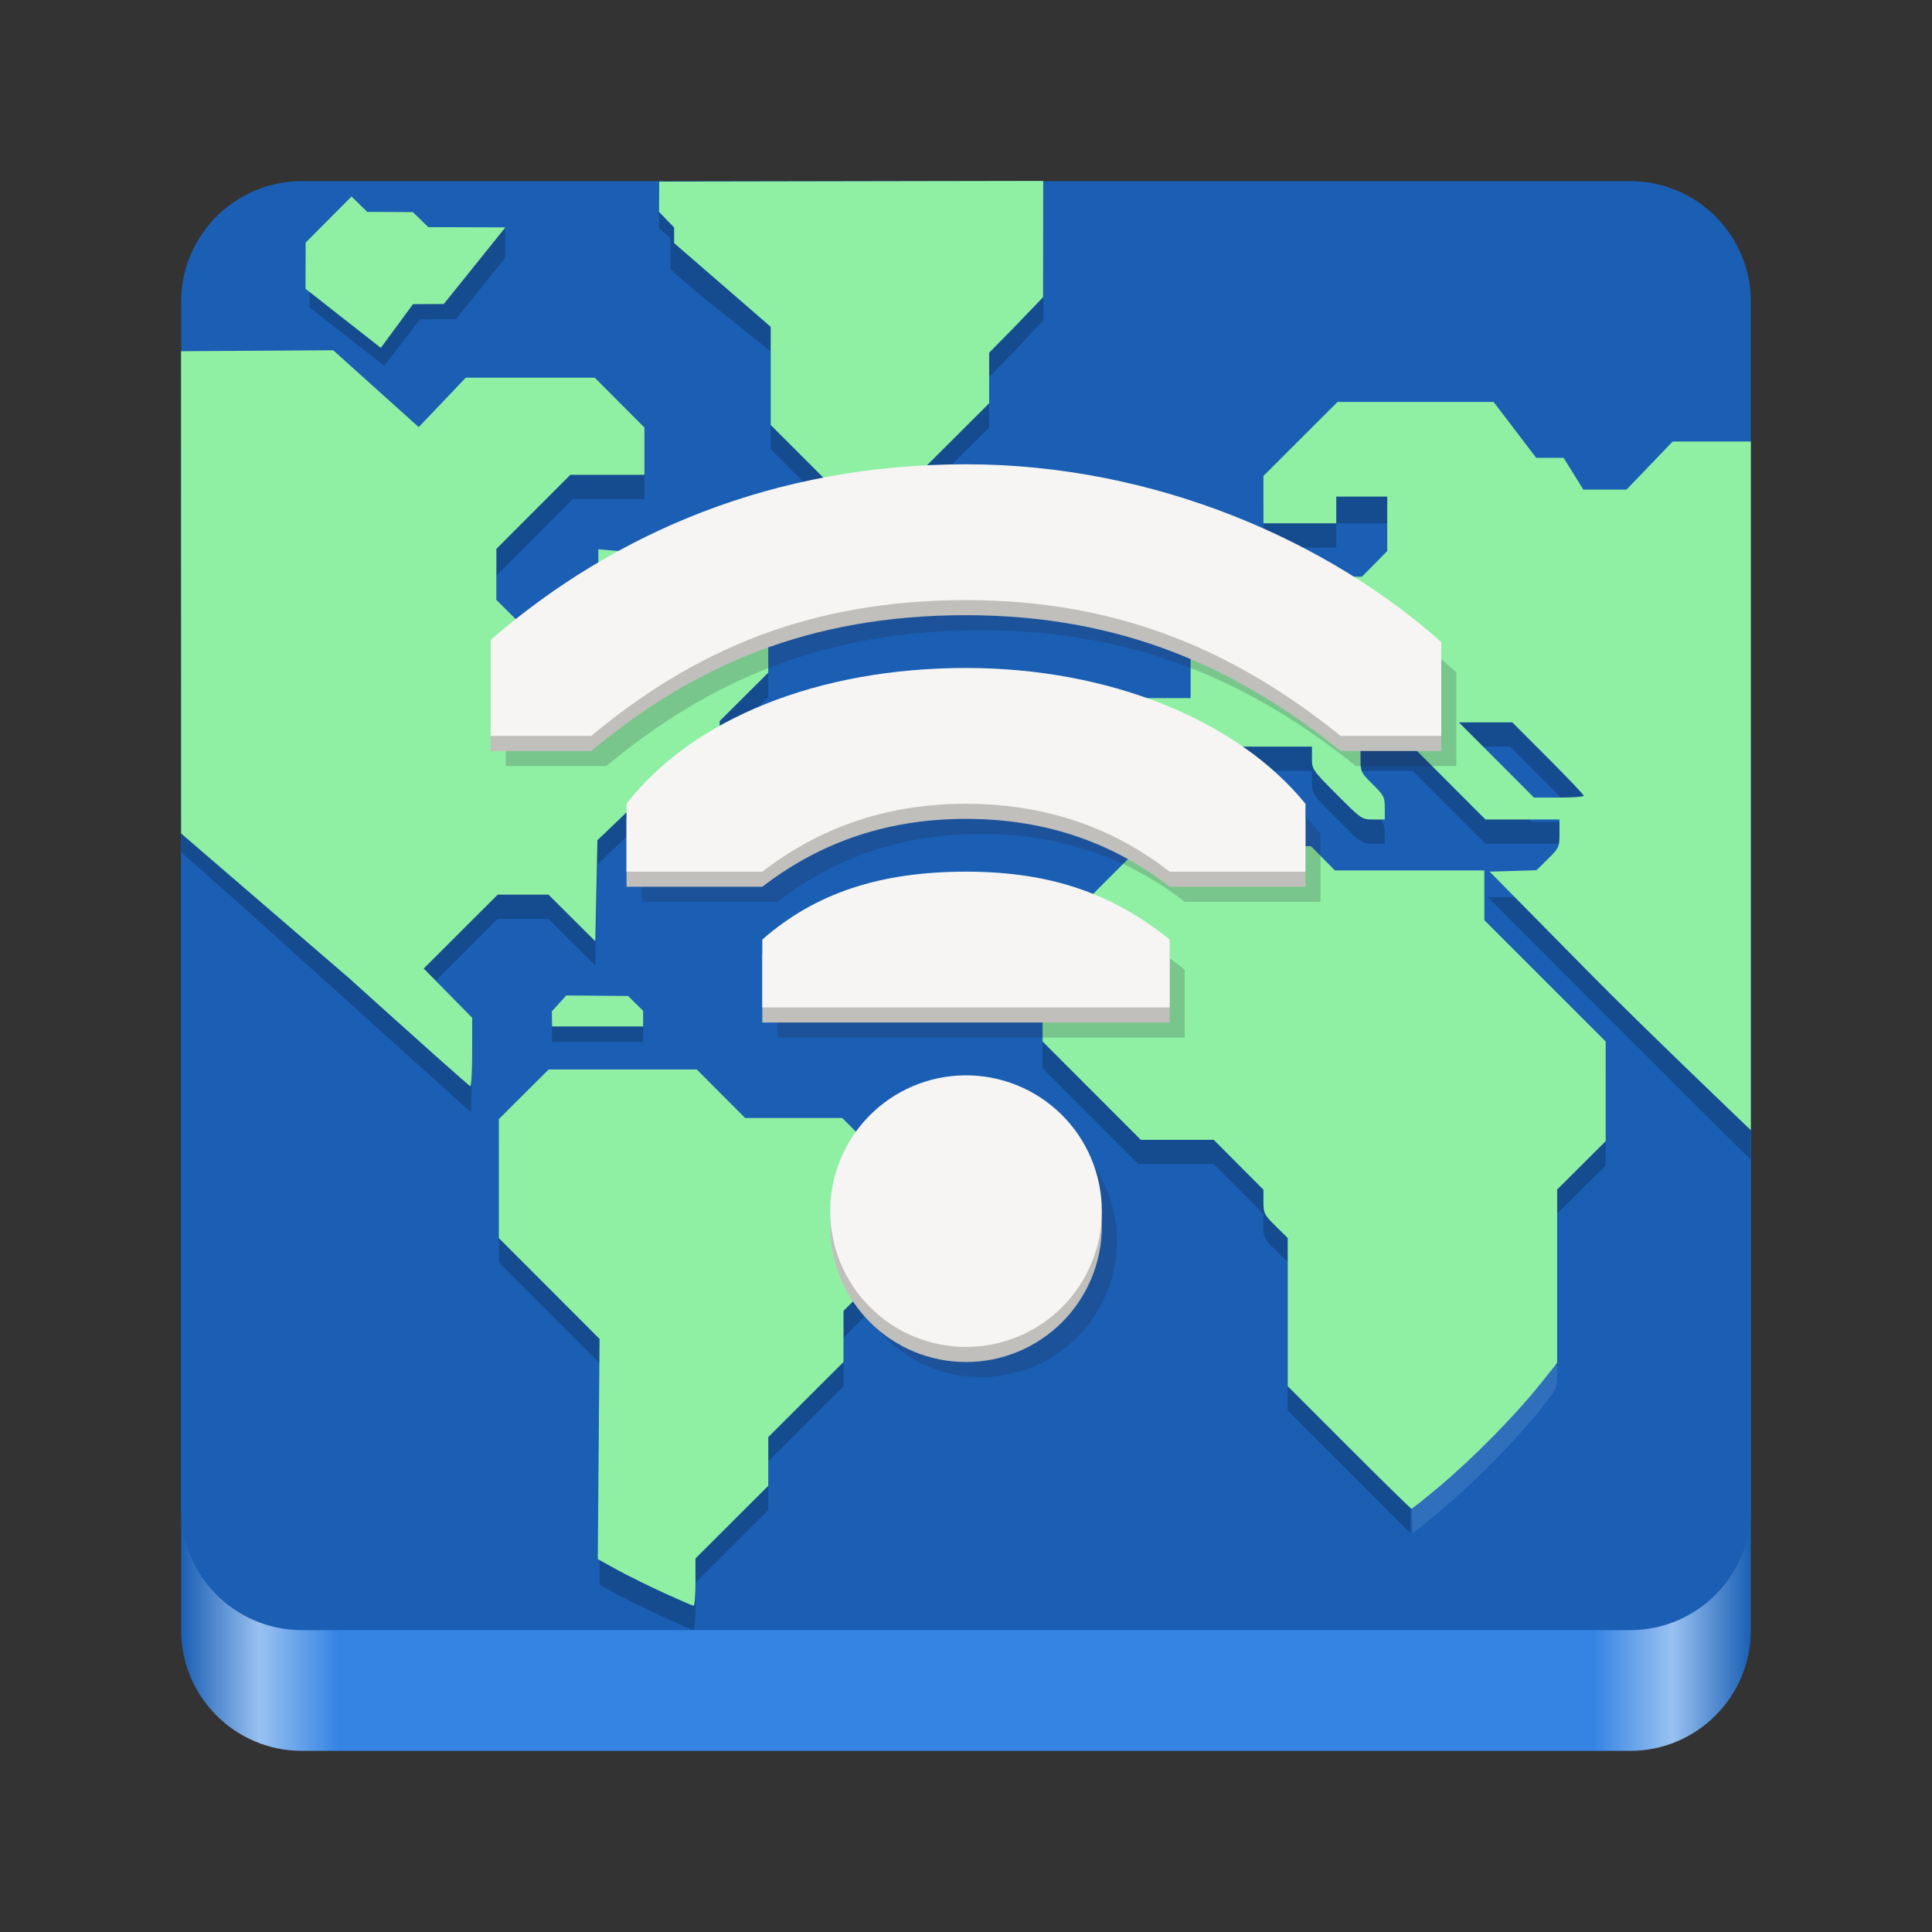 <svg fill="none" height="128" viewBox="0 0 128 128" width="128" xmlns="http://www.w3.org/2000/svg" xmlns:xlink="http://www.w3.org/1999/xlink">
  <rect x="0" y="0" width="128" height="128" fill="#333333" stroke="none"/>
  <linearGradient id="paint0_linear" gradientUnits="userSpaceOnUse" x1="12" x2="116" y1="64" y2="64">
    <stop offset="0" stop-color="#1a5fb4"/>
    <stop offset=".05" stop-color="#99c1f1"/>
    <stop offset=".1" stop-color="#3584e4"/>
    <stop offset=".9" stop-color="#3584e4"/>
    <stop offset=".95" stop-color="#99c1f1"/>
    <stop offset="1" stop-color="#1a5fb4"/>
  </linearGradient>
  <path d="m108 22h-88c-4.418 0-8 3.582-8 8v78c0 4.418 3.582 8 8 8h88c4.418 0 8-3.582 8-8v-78c0-4.418-3.582-8-8-8z" fill="url(#paint0_linear)"/>
  <path d="m108 12h-88c-4.418 0-8 3.582-8 8v80c0 4.418 3.582 8 8 8h88c4.418 0 8-3.582 8-8v-80c0-4.418-3.582-8-8-8z" fill="#1a5fb4"/>
  <g fill="#000" opacity=".2">
    <path d="m44.426 17.776c-.067.06 1.399 1.325 3.257 2.809l3.378 2.697v3.241 3.241l3.255 3.259 3.255 3.257h1.569 1.569v-1.569-1.569l2.412-2.408 2.413-2.408v-1.675-1.675l1.687-1.713 1.918-2.062-.048-8.149-25.432.032v2.021l.748.668z"/>
    <g clip-rule="evenodd" fill-rule="evenodd">
      <path d="m88.614 28.4-2.453 2.45-2.455 2.451v1.488 1.49h2.412 2.413v-.804-.804h1.687 1.689v1.724 1.723l-.839.85-.839.849h-4.066-4.066v1.609 1.608h-1.609-1.608v2.412 2.413h-3.297-3.297v3.215 3.217h4.021 4.019v-1.609-1.608h3.297 3.297v.761c0 .75.024.785 1.646 2.413 1.628 1.633 1.653 1.651 2.412 1.651h.767v-.689c0-.615-.087-.776-.804-1.482-.781-.769-.804-.819-.804-1.723v-.931h1.73 1.73l2.408 2.412 2.408 2.413h2.454 2.453v.919c0 .893-.024.946-.838 1.77l-.838.849h-1.533-1.532l6.592 6.593c3.625 3.626 10.762 10.783 10.816 10.783v-28.062l-5.368-1.135c-2.154-6.616-5.584-12.56-10.323-17.889l-1.18-1.327h-5.252zm11.419 21.066h-1.651c-.908 0-1.649.053-1.649.118 0 .065 1.065 1.187 2.369 2.493l2.37 2.373h1.769 1.77l-2.489-2.491z"/>
      <path d="m28.933 28.601 1.912-1.97h4.282 4.281l1.646 1.651 1.644 1.651v1.565 1.566h-2.373-2.373l-2.531 2.534-2.531 2.534v1.609 1.609l1.651 1.644 1.652 1.646h1.726 1.726v-3.215-3.217l3.9.006 3.9.008 1.724 1.56 1.724 1.562.005 2.416.005 2.415-1.609 1.601-1.608 1.603v1.651 1.651l-1.648.002-1.649.003-2.402 2.297-2.404 2.297-.07 3.346-.07 3.346-1.55-1.544-1.55-1.546h-1.687-1.688l-2.488 2.493-2.488 2.491 1.651 1.657 1.651 1.656-.045 2.257-.046 2.259-7.477-6.739c-4.113-3.706-7.708-6.944-7.991-7.196l-3.733-3.291v-2.222s6.945-12.124 11.268-18.611c1.966-2.95 3.263-4.561 5.665-7.035zm43.397 32.322 3.258-3.255h5.632 5.633l.872.884.874.885h4.869 4.871v1.649 1.649l4.02 4.019 4.02 4.018v3.22 3.22l-1.607 1.601-1.608 1.603v5.027 5.029h-4.823-4.822l-.043 5.549-.042 5.551-4.061-4.064-4.061-4.062v-4.909-4.909l-.804-.793c-.753-.742-.804-.844-.804-1.6v-.807l-1.646-1.651-1.646-1.651h-2.496-2.498l-3.174-3.177-3.174-3.179v-3.297-3.297zm-37.628 13.184 1.651-1.644h4.825 4.825l1.603 1.608 1.601 1.608h3.297 3.297l1.651 1.646 1.652 1.646v3.222 3.222l-1.609 1.601-1.608 1.603v1.613 1.614l-2.493 2.488-2.491 2.488v1.612 1.612l-2.413 2.409-2.412 2.407v1.571c0 .863-.055 1.569-.121 1.569-.067 0-.962-.387-1.989-.86-1.027-.472-2.401-1.146-3.054-1.497l-1.188-.64v-7.345-7.345l-3.337-3.34-3.337-3.34v-3.941-3.941z"/>
    </g>
  </g>
  <path d="m93.516 96.02v-5.548h4.824 4.824v.766c0 .709-.085.871-1.155 2.2-1.679 2.087-4.28 4.727-6.446 6.543-1.041.873-1.927 1.587-1.97 1.587s-.078-2.497-.078-5.548z" fill="#fff" opacity=".1"/>
  <g fill="#8ff0a4">
    <path d="m12 55.22 11.161 9.614c4.334 3.917 7.934 7.126 8 7.133.066.006.121-1.012.121-2.263v-2.274l-1.605-1.63-1.605-1.632 2.45-2.447 2.451-2.447h1.684 1.683l1.55 1.544 1.55 1.546.07-3.348.07-3.346 2.397-2.298 2.397-2.298h1.654 1.654v-1.651-1.652l1.608-1.601 1.609-1.603v-2.431-2.432l-1.729-1.547-1.729-1.547-2.67-.005c-1.468-.002-3.223-.05-3.9-.107l-1.23-.105v3.321 3.321h-1.726-1.726l-1.652-1.646-1.651-1.644v-1.691-1.689l2.451-2.455 2.45-2.453h2.455 2.453v-1.566-1.565l-1.644-1.651-1.646-1.651h-4.273-4.274l-3.116 3.274-5.666-5.093-10.08.064z"/>
    <path d="m51.061 21.651v3.252 3.252l3.255 3.257 3.255 3.259h1.569 1.569v-1.569-1.571l2.412-2.407 2.413-2.408v-1.675-1.675l1.688-1.713 1.886-1.966.006-7.701-25.438.046-.016 2.005 1.003 1.034v1.034z"/>
    <path clip-rule="evenodd" d="m88.614 26.631-2.453 2.45-2.455 2.45v1.571 1.569h2.412 2.413v-.885-.884h1.688 1.689v1.804 1.804l-.839.85-.839.849h-4.066-4.066v1.608 1.609h-1.609-1.608v2.412 2.412h-3.297-3.297v3.217 3.216h4.021 4.019v-1.608-1.608h3.297 3.297v.761c0 .75.024.784 1.646 2.412 1.628 1.633 1.653 1.652 2.412 1.652h.767v-.77c0-.711-.061-.83-.804-1.562-.764-.752-.804-.835-.804-1.643v-.85h1.73 1.73l2.408 2.412 2.408 2.413h2.454 2.453v.93c0 .898-.027.958-.764 1.683l-.762.751-1.552.046-1.55.046 6.536 6.633c3.594 3.648 10.768 10.495 10.768 10.495v-45.623h-5.178l-3.056 3.183h-2.864l-1.305-2.101h-1.815l-2.823-3.704h-5.172zm9.81 21.227h-1.769l2.488 2.491 2.488 2.493h1.651c.907 0 1.65-.053 1.65-.118s-1.066-1.187-2.37-2.493l-2.37-2.373z" fill-rule="evenodd"/>
    <path clip-rule="evenodd" d="m72.33 59.313 3.258-3.254h5.633 5.632l.793.804.793.804h4.951 4.951v1.649 1.649l4.019 4.018 4.021 4.019v3.3 3.302l-1.608 1.601-1.607 1.603v5.747 5.747l-1.278 1.587c-1.619 2.013-4.434 4.852-6.606 6.664-.927.773-1.722 1.406-1.767 1.407-.045 0-1.908-1.827-4.141-4.061l-4.059-4.061v-4.911-4.909l-.804-.791c-.753-.742-.804-.844-.804-1.6v-.807l-1.646-1.651-1.646-1.652h-2.416-2.416l-3.254-3.257-3.255-3.259v-3.215-3.217zm-37.628 13.185 1.651-1.644h4.906 4.904l1.601 1.608 1.603 1.608h3.217 3.215l1.651 1.646 1.652 1.644v3.142 3.142l-1.609 1.601-1.608 1.603v1.694 1.692l-2.493 2.49-2.491 2.488v1.613 1.611l-2.413 2.408-2.412 2.409v1.569c0 .864-.055 1.568-.121 1.565-.066-.003-.953-.387-1.97-.852-1.017-.464-2.419-1.158-3.115-1.542l-1.265-.699.059-7.293.059-7.294-3.337-3.34-3.337-3.34v-3.941-3.941z" fill-rule="evenodd"/>
  </g>
  <path d="m33.467 17.093v-2.005l-1.997.191-.064.86h-1.974l-2.769 2.992-6.143-.096-.024 1.321 4.965 3.883 2.363-3.079 2.379-.008z" fill="#000" opacity=".2"/>
  <path d="m20.249 16.075 3.04-3.056 1.042 1.019 3.024.016 1.019.995 5.109.016-4.082 5.077-2.037.008-2.133 2.897-4.989-3.915z" fill="#8ff0a4"/>
  <path d="m37.517 66.971 4.09.032 1.003.987v1.034h-6.032l-.016-1.003z" fill="#000" opacity=".2"/>
  <path d="m37.517 65.952 4.09.032 1.003.987v1.034h-6.032l-.016-1.003z" fill="#8ff0a4"/>
  <path d="m65 32.761c-12.659 0-23.264 4.498-31.488 11.631v6.363h6.66c6.834-5.689 14.482-8.997 24.827-8.997s17.993 3.507 24.827 8.997h6.66v-6.214c-7.379-6.594-18.829-11.78-31.488-11.78zm0 13.494c-9.746 0-18.082 3.324-22.492 8.997v4.498h8.996c3.548-2.728 7.913-4.498 13.495-4.498s9.983 1.77 13.494 4.498h8.997v-4.498c-4.475-5.501-12.926-8.997-22.492-8.997zm0 13.495c-5.656 0-9.967 1.402-13.495 4.498v4.498h13.495 1.686 11.808v-4.498c-3.764-3.023-7.838-4.498-13.494-4.498zm-.12 13.495c-2.365.032-4.622.994-6.283 2.677-1.661 1.684-2.592 3.954-2.592 6.319 0 2.386.948 4.674 2.635 6.362 1.687 1.687 3.976 2.635 6.362 2.635s4.675-.948 6.362-2.635c1.687-1.687 2.635-3.976 2.635-6.362 0-1.192-.237-2.372-.696-3.471-.46-1.099-1.133-2.097-1.982-2.934s-1.855-1.497-2.96-1.942-2.288-.666-3.48-.65z" fill="#241f31" opacity=".2"/>
  <path d="m64 31.761c-12.659 0-23.264 4.498-31.488 11.631v6.363h6.66c6.834-5.689 14.482-8.997 24.827-8.997s17.993 3.507 24.827 8.997h6.66v-6.214c-7.379-6.594-18.829-11.78-31.488-11.78zm0 13.494c-9.746 0-18.082 3.324-22.492 8.997v4.498h8.996c3.548-2.728 7.913-4.498 13.495-4.498s9.983 1.77 13.494 4.498h8.997v-4.498c-4.475-5.501-12.926-8.997-22.492-8.997zm0 13.495c-5.656 0-9.967 1.402-13.495 4.498v4.498h13.495 1.686 11.808v-4.498c-3.764-3.023-7.838-4.498-13.494-4.498zm-.12 13.495c-2.365.032-4.622.994-6.283 2.677-1.661 1.684-2.592 3.954-2.592 6.319 0 2.386.948 4.674 2.635 6.362 1.687 1.687 3.976 2.635 6.362 2.635s4.675-.948 6.362-2.635c1.687-1.687 2.635-3.976 2.635-6.362 0-1.192-.237-2.372-.696-3.471-.46-1.099-1.133-2.097-1.982-2.934s-1.855-1.497-2.96-1.942-2.288-.666-3.48-.65z" fill="#c0bfbc"/>
  <path d="m64 30.761c-12.659 0-23.264 4.498-31.488 11.631v6.363h6.66c6.834-5.689 14.482-8.997 24.827-8.997s17.993 3.507 24.827 8.997h6.66v-6.214c-7.379-6.594-18.829-11.78-31.488-11.78zm0 13.494c-9.746 0-18.082 3.324-22.492 8.997v4.498h8.996c3.548-2.728 7.913-4.498 13.495-4.498s9.983 1.77 13.494 4.498h8.997v-4.498c-4.475-5.501-12.926-8.997-22.492-8.997zm0 13.495c-5.656 0-9.967 1.402-13.495 4.498v4.498h13.495 1.686 11.808v-4.498c-3.764-3.023-7.838-4.498-13.494-4.498zm-.12 13.495c-2.365.032-4.622.994-6.283 2.677-1.661 1.684-2.592 3.954-2.592 6.319 0 2.386.948 4.674 2.635 6.362 1.687 1.687 3.976 2.635 6.362 2.635s4.675-.948 6.362-2.635c1.687-1.687 2.635-3.976 2.635-6.362 0-1.192-.237-2.372-.696-3.471-.46-1.099-1.133-2.097-1.982-2.934s-1.855-1.497-2.96-1.942-2.288-.666-3.48-.65z" fill="#f6f5f4"/>
</svg>

